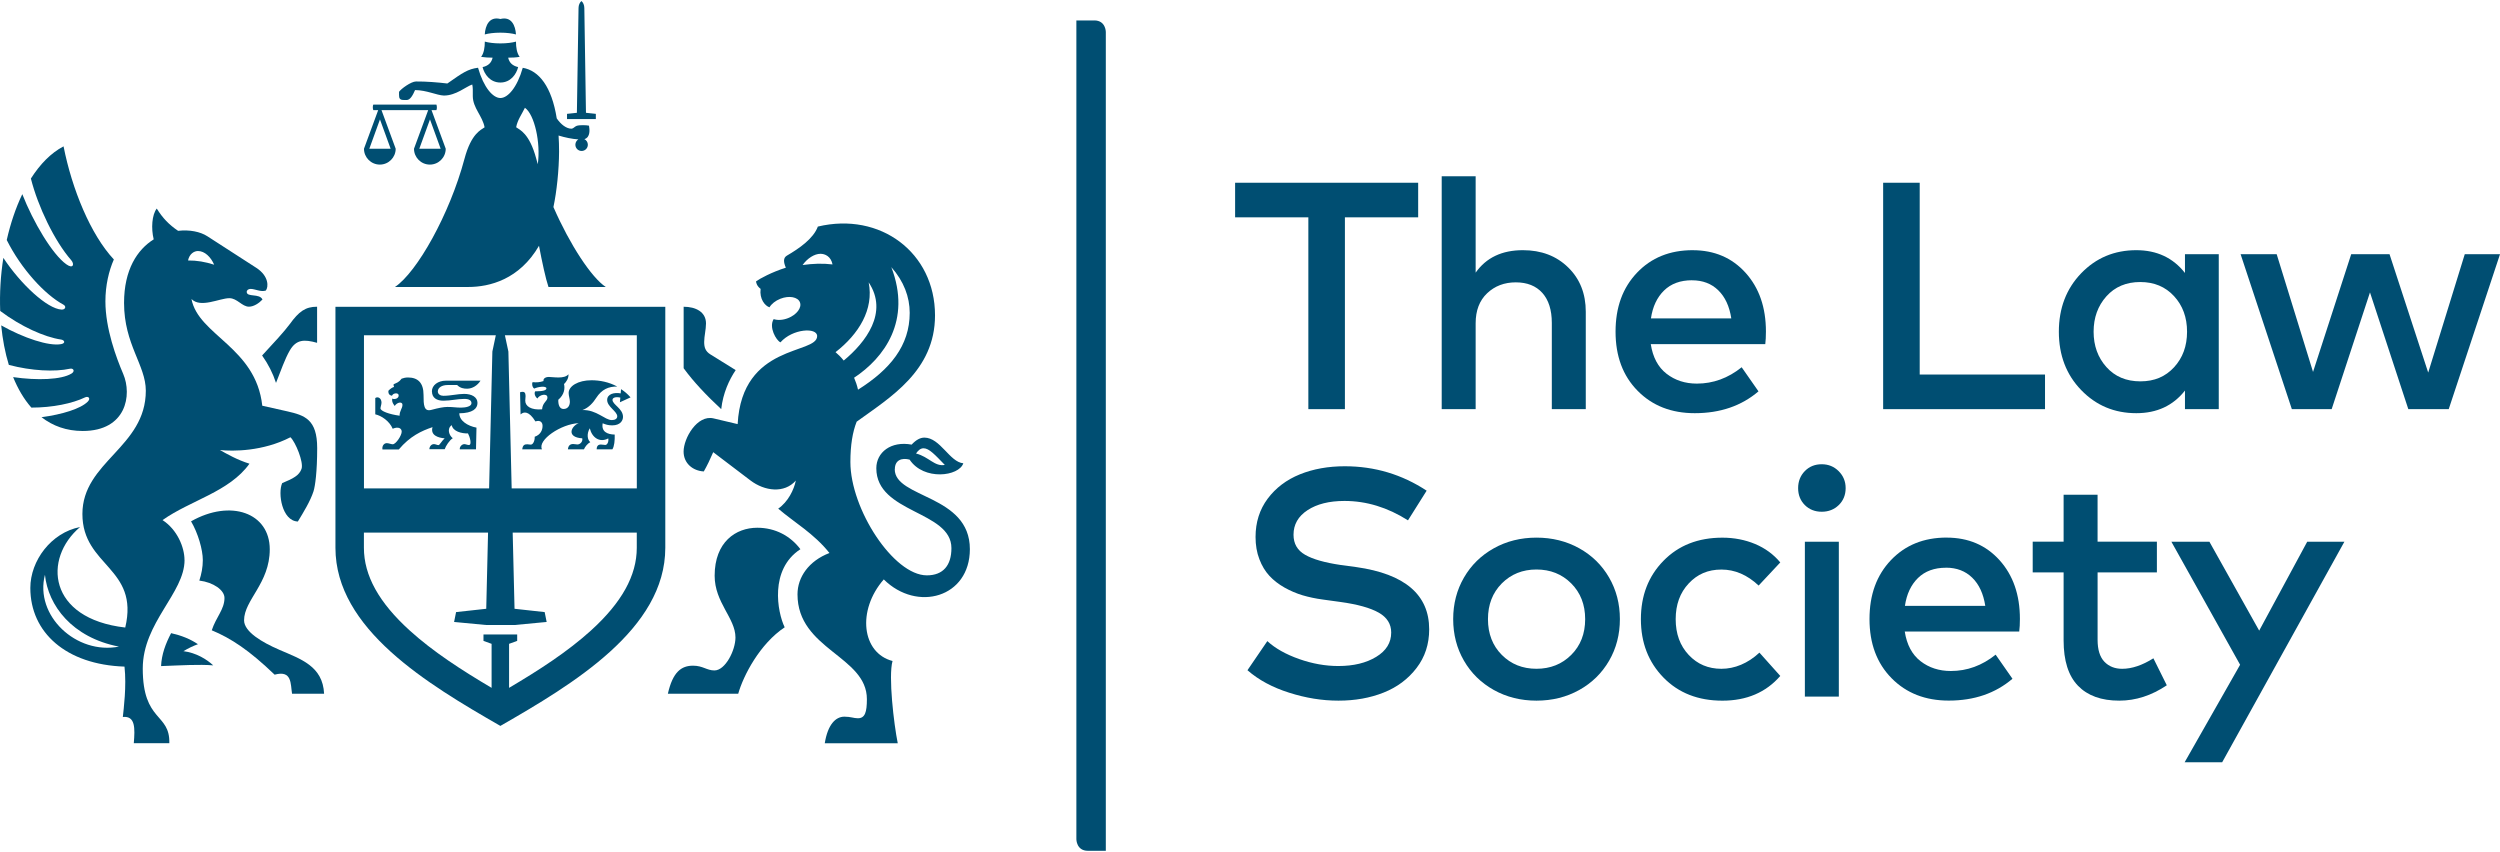 <svg width="135" height="46" viewBox="0 0 135 46" fill="none" xmlns="http://www.w3.org/2000/svg">
	<g clip-path="url(#clip0_993_4901)">
		<path d="M14.905 20.675C15.163 20.027 15.383 19.384 15.645 18.931C15.998 18.321 16.429 18.318 17.123 18.512V16.563C16.489 16.563 16.143 16.819 15.645 17.505C15.381 17.868 14.758 18.547 14.154 19.197C14.486 19.664 14.734 20.155 14.904 20.675" fill="#004E72"/>
		<path d="M15.073 35.083C14.157 34.688 13.18 34.116 13.18 33.498C13.18 32.399 14.567 31.503 14.567 29.663C14.567 27.688 12.45 26.94 10.317 28.152C10.692 28.785 10.952 29.686 10.952 30.244C10.952 30.63 10.88 30.997 10.764 31.351C11.53 31.446 12.122 31.87 12.122 32.289C12.122 32.907 11.666 33.326 11.435 34.036C12.465 34.462 13.456 35.111 14.83 36.432C15.779 36.173 15.684 36.933 15.771 37.463H17.501C17.432 35.968 16.248 35.593 15.073 35.084" fill="#004E72"/>
		<path d="M10.687 34.786C10.269 34.505 9.805 34.319 9.24 34.19C8.944 34.756 8.726 35.334 8.698 35.969C9.822 35.927 10.734 35.869 11.514 35.929C11.169 35.607 10.598 35.25 9.906 35.163C10.172 35.003 10.43 34.88 10.687 34.788" fill="#004E72"/>
		<path d="M38.946 22.095C39.044 21.216 39.378 20.506 39.727 19.985L38.365 19.14C38.087 18.968 38.026 18.753 38.026 18.466C38.026 18.154 38.124 17.793 38.124 17.466C38.124 16.844 37.569 16.564 36.917 16.564V19.884C37.456 20.626 38.172 21.376 38.946 22.094" fill="#004E72"/>
		<path d="M3.849 20.179C3.312 20.504 2.017 20.554 0.709 20.364C0.965 20.996 1.293 21.555 1.694 22.011C2.839 22.011 3.911 21.787 4.593 21.458C4.765 21.376 4.921 21.507 4.735 21.692C4.348 22.076 3.356 22.38 2.242 22.529C2.848 23 3.589 23.273 4.467 23.273C6.821 23.273 7.14 21.329 6.654 20.194C6.281 19.324 5.692 17.75 5.692 16.271C5.692 15.418 5.876 14.631 6.148 14.011C4.891 12.667 3.89 10.219 3.432 7.903C2.75 8.26 2.16 8.868 1.668 9.642C2.05 11.154 2.943 13.017 3.843 14.047C4.035 14.265 3.955 14.541 3.58 14.271C2.824 13.732 1.791 11.986 1.204 10.485C0.848 11.229 0.566 12.07 0.364 12.96C1.138 14.512 2.419 15.911 3.425 16.451C3.594 16.543 3.533 16.727 3.326 16.718C2.552 16.679 1.117 15.346 0.181 13.925C0.033 14.869 -0.026 15.845 0.011 16.791C1.132 17.633 2.395 18.202 3.298 18.336C3.488 18.365 3.557 18.535 3.298 18.583C2.642 18.705 1.286 18.258 0.065 17.57C0.137 18.32 0.274 19.041 0.477 19.705C1.715 20.031 2.96 20.088 3.777 19.911C3.964 19.87 4.074 20.045 3.851 20.18" fill="#004E72"/>
		<path d="M43.222 29.657C42.687 28.945 41.87 28.498 40.894 28.498C39.733 28.498 38.591 29.267 38.591 31.09C38.591 32.545 39.715 33.379 39.715 34.425C39.715 35.116 39.169 36.204 38.579 36.204C38.166 36.204 37.953 35.947 37.427 35.947C36.792 35.947 36.331 36.284 36.065 37.461H39.864C40.14 36.481 41.034 34.764 42.373 33.874C41.978 33.062 41.541 30.75 43.222 29.657Z" fill="#004E72"/>
		<path d="M32.176 6.148L31.642 6.091L31.554 0.435C31.554 0.269 31.485 0.126 31.398 0.057C31.31 0.126 31.241 0.269 31.241 0.435L31.152 6.091L30.619 6.148V6.429H32.175V6.148H32.176Z" fill="#004E72"/>
		<path d="M27.863 1.86C27.831 1.377 27.619 0.874 27.02 1.025C26.421 0.874 26.208 1.377 26.177 1.86C26.385 1.802 26.686 1.764 27.02 1.764C27.354 1.764 27.655 1.802 27.863 1.86Z" fill="#004E72"/>
		<path d="M26.059 3.623C26.154 4.007 26.466 4.457 27.02 4.457C27.574 4.457 27.886 4.006 27.98 3.622C27.669 3.553 27.499 3.378 27.441 3.114C27.654 3.114 27.863 3.104 28.062 3.071C27.913 2.875 27.863 2.566 27.863 2.247C27.655 2.306 27.354 2.344 27.021 2.344C26.689 2.344 26.388 2.306 26.18 2.247C26.18 2.566 26.13 2.875 25.98 3.071C26.178 3.102 26.389 3.113 26.601 3.114C26.543 3.378 26.372 3.556 26.061 3.623" fill="#004E72"/>
		<path d="M21.785 5.401H21.962C22.151 5.401 22.293 5.144 22.413 4.864C23.047 4.87 23.571 5.142 23.968 5.16C24.631 5.16 25.156 4.676 25.502 4.563C25.541 4.736 25.531 4.907 25.531 5.188C25.531 5.829 26.055 6.259 26.168 6.875C25.984 7.014 25.451 7.187 25.081 8.579C24.285 11.565 22.52 14.7 21.328 15.497H25.284C26.443 15.497 28.05 15.092 29.106 13.272C29.269 14.131 29.468 15.062 29.618 15.497H32.712C31.943 14.992 30.78 13.228 29.885 11.182C30.064 10.341 30.184 9.192 30.19 8.189C30.19 7.882 30.181 7.593 30.163 7.319C30.508 7.425 30.895 7.506 31.231 7.528C31.134 7.587 31.07 7.693 31.07 7.815C31.07 8.001 31.22 8.152 31.407 8.152C31.593 8.152 31.744 8.001 31.744 7.815C31.744 7.682 31.667 7.569 31.557 7.513C31.889 7.416 31.843 6.987 31.806 6.786C31.69 6.756 31.279 6.74 31.134 6.798C31.015 6.847 30.97 6.94 30.863 6.95C30.582 6.95 30.288 6.719 30.064 6.393C29.793 4.685 29.111 3.812 28.229 3.661C27.922 4.739 27.417 5.293 27.021 5.293C26.625 5.293 26.12 4.739 25.814 3.658C25.267 3.73 24.985 3.926 24.157 4.509C23.673 4.45 23 4.394 22.464 4.4C22.201 4.4 21.653 4.798 21.548 4.959V5.124C21.548 5.299 21.582 5.398 21.787 5.398L21.785 5.401ZM28.346 5.82C28.86 6.178 29.206 7.705 29.04 8.868C29.012 8.77 28.986 8.673 28.959 8.575C28.587 7.182 28.056 7.009 27.872 6.871C27.944 6.479 28.181 6.162 28.346 5.82Z" fill="#004E72"/>
		<path d="M18.114 29.582C18.114 33.967 23.092 36.942 27.02 39.199C30.948 36.942 35.926 33.967 35.926 29.582V16.566H18.114V29.582ZM34.388 18.104V26.374H27.63L27.453 18.985L27.265 18.106H34.388V18.104ZM19.654 18.104H26.774L26.588 18.983L26.412 26.372H19.654V18.103V18.104ZM19.654 28.76H26.355L26.257 32.874L24.628 33.053L24.521 33.586L26.237 33.749H27.803L29.519 33.586L29.412 33.053L27.785 32.874L27.685 28.76H34.386V29.582C34.386 31.077 33.576 32.538 31.911 34.048C30.655 35.187 29.123 36.179 27.49 37.144V34.767L27.928 34.608V34.261H26.108V34.608L26.546 34.767V37.144C24.914 36.179 23.381 35.187 22.126 34.048C20.461 32.538 19.651 31.078 19.651 29.582V28.76H19.654Z" fill="#004E72"/>
		<path d="M23.326 21.139C23.326 21.483 23.584 21.638 23.944 21.638C24.345 21.638 24.691 21.541 25.076 21.541C25.343 21.541 25.459 21.632 25.459 21.772C25.459 21.948 25.155 22.012 24.89 22.012C24.625 22.012 24.488 21.975 24.16 21.975C23.959 21.975 23.678 22.029 23.303 22.131C22.889 22.247 22.871 21.88 22.871 21.32C22.871 20.676 22.567 20.384 22.034 20.384C21.906 20.384 21.79 20.408 21.688 20.448C21.54 20.647 21.421 20.671 21.27 20.743C21.222 20.767 21.28 20.892 21.28 20.892C21.081 20.962 20.973 21.105 20.973 21.105C20.962 21.291 21.049 21.344 21.162 21.371C21.191 21.32 21.225 21.278 21.299 21.255C21.387 21.228 21.495 21.234 21.522 21.321C21.548 21.4 21.495 21.485 21.414 21.52C21.328 21.556 21.236 21.558 21.185 21.522C21.126 21.717 21.316 21.921 21.316 21.921C21.442 21.711 21.733 21.674 21.733 21.859C21.733 22.055 21.567 22.201 21.579 22.448C21.019 22.374 20.546 22.196 20.546 22.053C20.546 21.975 20.601 21.847 20.601 21.74C20.601 21.511 20.416 21.391 20.265 21.493V22.374C20.596 22.446 21.031 22.737 21.206 23.152C21.516 23.018 21.692 23.134 21.692 23.309C21.692 23.515 21.379 23.991 21.206 23.991C21.128 23.991 20.989 23.93 20.887 23.93C20.73 23.93 20.62 24.085 20.653 24.271H21.535C22.142 23.552 22.762 23.267 23.356 23.066C23.232 23.503 23.652 23.641 24.012 23.67C23.861 23.801 23.741 24.036 23.681 24.036C23.602 24.036 23.518 23.982 23.434 23.982C23.286 23.982 23.19 24.116 23.186 24.256H24.015C24.068 24.084 24.282 23.76 24.45 23.664C24.254 23.518 24.119 23.149 24.393 22.958C24.461 23.294 24.914 23.413 25.272 23.405C25.361 23.558 25.504 24.031 25.319 24.031C25.247 24.031 25.143 23.983 25.072 23.983C24.945 23.983 24.808 24.129 24.829 24.263H25.704L25.73 23.092C25.256 23.005 24.799 22.718 24.804 22.318C25.528 22.311 25.784 22.064 25.784 21.759C25.784 21.439 25.468 21.27 25.061 21.27C24.712 21.27 24.342 21.373 23.937 21.373C23.786 21.373 23.642 21.288 23.642 21.138C23.642 20.939 23.854 20.791 24.173 20.791H24.685C24.861 20.965 25.048 20.99 25.224 20.99C25.519 20.99 25.793 20.804 25.947 20.557H24.071C23.663 20.557 23.321 20.794 23.321 21.138" fill="#004E72"/>
		<path d="M28.917 22.756C29.173 22.67 29.298 22.807 29.298 22.995C29.298 23.209 29.204 23.47 28.872 23.586C28.89 23.738 28.808 24.01 28.662 24.01C28.59 24.01 28.539 23.991 28.471 23.991C28.34 23.991 28.226 24.024 28.202 24.263H29.267C29.013 23.763 30.302 22.889 31.252 22.851C30.844 23.006 30.559 23.613 31.443 23.67C31.479 23.848 31.331 24.001 31.178 24.001C31.101 24.001 31.041 23.977 30.949 23.977C30.793 23.977 30.686 24.058 30.668 24.263H31.533C31.59 24.122 31.741 23.941 31.877 23.875C31.733 23.771 31.66 23.446 31.848 23.128C31.973 23.644 32.391 23.917 32.847 23.674C32.879 23.851 32.795 24.028 32.683 24.028C32.61 24.028 32.549 24.004 32.437 24.004C32.324 24.004 32.22 24.066 32.22 24.263H33.069C33.173 24.102 33.204 23.784 33.194 23.467C32.793 23.458 32.462 23.31 32.545 22.857C32.697 22.92 32.837 22.97 33.054 22.97C33.513 22.97 33.642 22.697 33.642 22.511C33.642 22.062 33.075 21.851 33.075 21.594C33.075 21.478 33.234 21.412 33.498 21.47L33.475 21.723L34.05 21.458C33.879 21.266 33.733 21.142 33.537 21.014L33.517 21.243C33.185 21.18 32.787 21.263 32.787 21.6C32.787 21.966 33.331 22.213 33.331 22.482C33.331 22.612 33.215 22.684 33.037 22.684C32.658 22.684 32.22 22.121 31.452 22.143C31.801 22.017 32.041 21.728 32.194 21.488C32.492 21.028 32.861 20.865 33.331 20.874C32.876 20.627 32.381 20.534 31.941 20.534C31.211 20.534 30.707 20.853 30.707 21.221C30.707 21.374 30.773 21.541 30.773 21.692C30.773 21.877 30.684 22.085 30.43 22.085C30.228 22.085 30.138 21.878 30.148 21.586C30.475 21.312 30.515 20.968 30.457 20.74C30.576 20.627 30.716 20.424 30.696 20.209C30.482 20.48 29.864 20.355 29.642 20.355C29.445 20.355 29.323 20.451 29.35 20.576C29.162 20.642 28.976 20.66 28.762 20.636C28.703 20.736 28.751 20.928 28.851 20.983C29.055 20.882 29.507 20.826 29.507 20.972C29.507 21.067 29.352 21.133 28.897 21.133C28.835 21.248 28.893 21.425 29.022 21.519C29.126 21.311 29.561 21.215 29.561 21.466C29.561 21.677 29.305 21.716 29.272 22.103C28.685 22.154 28.364 21.939 28.364 21.64C28.364 21.52 28.384 21.454 28.381 21.383C28.375 21.219 28.336 21.106 28.083 21.183L28.111 22.38C28.281 22.22 28.561 22.181 28.914 22.759" fill="#004E72"/>
		<path d="M9.963 30.243C9.963 29.547 9.566 28.596 8.777 28.085C10.294 27.011 12.382 26.562 13.471 25.04C12.822 24.838 12.266 24.522 11.875 24.301C12.574 24.378 14.203 24.378 15.684 23.611C15.958 23.87 16.406 24.963 16.283 25.318C16.16 25.672 15.837 25.841 15.238 26.088C14.993 26.625 15.223 28.131 16.084 28.162C16.393 27.655 16.76 27.056 16.929 26.533C17.019 26.252 17.128 25.472 17.128 24.195C17.128 22.643 16.453 22.428 15.515 22.213L14.163 21.909C13.816 18.744 10.716 18.112 10.339 16.146C10.833 16.654 11.855 16.102 12.387 16.102C12.805 16.102 13.073 16.561 13.444 16.561C13.701 16.561 13.99 16.372 14.174 16.174C14.017 15.828 13.323 16.067 13.323 15.762C13.323 15.671 13.412 15.601 13.533 15.601C13.772 15.601 14.086 15.78 14.354 15.69C14.501 15.509 14.537 14.913 13.837 14.461L11.201 12.76C10.817 12.511 10.234 12.393 9.617 12.465C9.116 12.125 8.781 11.771 8.465 11.262C8.205 11.593 8.152 12.329 8.3 12.925C7.413 13.482 6.699 14.56 6.699 16.359C6.699 18.603 7.874 19.72 7.874 21.097C7.874 24.165 4.45 24.925 4.45 27.757C4.45 30.589 7.533 30.642 6.763 33.887C2.576 33.406 2.317 30.158 4.324 28.46C2.76 28.764 1.638 30.28 1.638 31.748C1.638 34.154 3.568 35.891 6.723 35.997C6.841 37.049 6.675 38.312 6.633 38.717C7.315 38.646 7.291 39.328 7.225 40.132H9.144C9.183 38.484 7.709 39.008 7.709 36.099C7.709 33.616 9.966 32.025 9.966 30.241L9.963 30.243ZM10.69 13.555C11.055 13.555 11.384 13.878 11.565 14.294C11.062 14.136 10.644 14.064 10.153 14.065C10.228 13.711 10.479 13.555 10.69 13.555ZM2.427 31.038C2.597 32.694 3.892 34.429 6.425 34.917C4.123 35.37 1.856 33.245 2.427 31.038Z" fill="#004E72"/>
		<path d="M48.322 25.338C48.322 24.838 48.698 24.71 49.118 24.819C49.883 25.97 51.786 25.728 52.019 25.017C51.282 24.957 50.774 23.631 49.915 23.631C49.701 23.631 49.474 23.744 49.228 24.009C48.111 23.802 47.321 24.427 47.321 25.285C47.321 27.723 51.377 27.575 51.377 29.6C51.377 30.532 50.928 31.069 50.05 31.069C48.256 31.069 45.921 27.497 45.921 24.947C45.921 24.034 46.04 23.328 46.26 22.771C48.059 21.464 50.491 20.033 50.491 17.032C50.491 13.63 47.526 11.431 44.164 12.235C43.92 12.891 43.16 13.413 42.494 13.803C42.285 13.925 42.308 14.16 42.436 14.455C41.668 14.697 41.031 15.047 40.828 15.191C40.828 15.283 40.885 15.458 41.073 15.599C41.004 16.149 41.31 16.516 41.552 16.594C41.66 16.411 41.871 16.238 42.144 16.131C42.613 15.948 43.085 16.036 43.197 16.325C43.31 16.614 43.021 16.998 42.553 17.18C42.27 17.291 41.986 17.303 41.779 17.231C41.504 17.665 41.91 18.378 42.144 18.487C42.792 17.747 44.126 17.665 44.126 18.149C44.126 19.157 40.068 18.527 39.833 22.902L38.531 22.593C37.647 22.384 36.914 23.665 36.914 24.385C36.914 25.026 37.421 25.427 38.005 25.458C38.18 25.156 38.353 24.793 38.514 24.417L40.519 25.94C41.293 26.529 42.357 26.657 42.975 25.949C42.878 26.44 42.555 27.102 42.023 27.467C42.026 27.47 42.029 27.473 42.032 27.474C42.892 28.212 43.955 28.811 44.79 29.862C43.669 30.291 43.065 31.172 43.065 32.093C43.065 35.081 46.812 35.422 46.812 37.755C46.812 38.464 46.707 38.786 46.326 38.786C46.097 38.786 45.94 38.7 45.597 38.7C45.124 38.7 44.7 39.122 44.537 40.138H48.479C48.269 39.104 47.965 36.517 48.197 35.694C46.538 35.26 46.263 32.963 47.724 31.288C49.522 33.07 52.373 32.267 52.373 29.654C52.373 26.697 48.316 26.916 48.316 25.339L48.322 25.338ZM49.873 24.207C50.174 24.207 50.494 24.563 51.02 25.106C50.466 25.21 50.16 24.665 49.465 24.489C49.569 24.341 49.692 24.207 49.871 24.207H49.873ZM49.124 16.895C49.124 18.667 48.068 19.951 46.333 21.043C46.282 20.814 46.208 20.599 46.121 20.397C47.736 19.333 49.242 17.314 48.131 14.425C48.808 15.187 49.124 16.039 49.124 16.895ZM43.339 14.312C43.598 13.948 43.979 13.705 44.306 13.705C44.548 13.705 44.87 13.841 44.957 14.279C44.414 14.213 43.893 14.235 43.339 14.312ZM45.118 19.017C46.37 18.043 47.199 16.713 46.908 15.248C47.994 16.871 46.744 18.493 45.561 19.47C45.407 19.279 45.252 19.128 45.12 19.018" fill="#004E72"/>
		<path d="M20.51 8.888C20.983 8.888 21.367 8.504 21.367 8.031L20.601 5.948H23.122L22.356 8.031C22.356 8.504 22.74 8.888 23.213 8.888C23.685 8.888 24.069 8.504 24.069 8.031L23.303 5.948H23.566C23.601 5.878 23.599 5.725 23.566 5.647H20.158C20.122 5.716 20.125 5.871 20.158 5.948H20.422L19.655 8.031C19.655 8.504 20.039 8.888 20.512 8.888H20.51ZM23.795 8.031H22.643L23.219 6.448L23.795 8.031ZM20.518 6.448L21.094 8.031H19.944L20.518 6.448Z" fill="#004E72"/>
		<path d="M59.092 1.105H58.124V45.321C58.124 45.321 58.124 45.943 58.746 45.943H59.714V1.725C59.714 1.725 59.714 1.103 59.092 1.103" fill="#004E72"/>
		<path d="M76.581 11.736H72.625V22.094H70.651V11.736H66.696V9.868H76.581V11.736Z" fill="#004E72"/>
		<path d="M79.685 14.723C80.256 13.913 81.105 13.51 82.235 13.51C83.232 13.51 84.046 13.82 84.68 14.44C85.316 15.059 85.632 15.858 85.632 16.837V22.094H83.798V17.439C83.798 16.742 83.628 16.201 83.288 15.819C82.946 15.438 82.467 15.247 81.852 15.247C81.236 15.247 80.719 15.443 80.305 15.836C79.891 16.229 79.685 16.769 79.685 17.455V22.092H77.852V9.519H79.685V14.723Z" fill="#004E72"/>
		<path d="M91.369 15.134C90.74 15.134 90.237 15.318 89.858 15.688C89.48 16.058 89.243 16.56 89.151 17.195H93.49C93.391 16.543 93.157 16.037 92.787 15.676C92.418 15.315 91.945 15.136 91.369 15.136V15.134ZM91.404 13.511C92.573 13.511 93.526 13.918 94.259 14.729C94.993 15.542 95.36 16.599 95.36 17.904C95.36 18.172 95.348 18.398 95.325 18.584H89.142C89.252 19.295 89.537 19.828 89.995 20.183C90.451 20.537 90.997 20.715 91.631 20.715C92.51 20.715 93.316 20.421 94.05 19.832L94.958 21.133C94.038 21.919 92.892 22.312 91.518 22.312C90.253 22.312 89.225 21.91 88.432 21.103C87.635 20.296 87.24 19.233 87.24 17.912C87.24 16.59 87.626 15.54 88.397 14.728C89.169 13.916 90.172 13.51 91.405 13.51" fill="#004E72"/>
		<path d="M110.431 22.094H101.69V9.868H103.664V20.225H110.431V22.094Z" fill="#004E72"/>
		<path d="M115.578 15.229C114.815 15.229 114.204 15.488 113.744 16.003C113.284 16.519 113.055 17.154 113.055 17.912C113.055 18.669 113.284 19.304 113.744 19.819C114.204 20.334 114.815 20.593 115.578 20.593C116.341 20.593 116.93 20.34 117.398 19.834C117.866 19.327 118.101 18.687 118.101 17.913C118.101 17.139 117.866 16.498 117.398 15.991C116.929 15.483 116.323 15.23 115.578 15.23V15.229ZM119.813 22.094H117.988V21.09C117.347 21.906 116.472 22.312 115.36 22.312C114.178 22.312 113.186 21.895 112.382 21.062C111.578 20.23 111.178 19.179 111.178 17.912C111.178 16.644 111.58 15.592 112.382 14.758C113.186 13.925 114.178 13.51 115.36 13.51C116.466 13.51 117.343 13.919 117.988 14.74V13.726H119.813V22.092V22.094Z" fill="#004E72"/>
		<path d="M133.097 13.728L131.123 20.12L129.035 13.728H126.965L124.904 20.084L122.941 13.728H120.993L123.76 22.094H125.91L127.979 15.789L130.049 22.094H132.231L135 13.728H133.097Z" fill="#004E72"/>
		<path d="M76.031 28.099C74.931 27.4 73.787 27.051 72.6 27.051C71.778 27.051 71.116 27.217 70.609 27.548C70.103 27.879 69.85 28.322 69.85 28.876C69.85 29.358 70.058 29.72 70.475 29.958C70.89 30.198 71.53 30.381 72.391 30.508L73.237 30.622C75.863 30.994 77.176 32.115 77.176 33.984C77.176 34.782 76.95 35.477 76.495 36.07C76.04 36.665 75.449 37.108 74.719 37.398C73.987 37.69 73.174 37.835 72.278 37.835C71.383 37.835 70.517 37.692 69.615 37.406C68.713 37.121 67.961 36.716 67.363 36.192L68.436 34.62C68.862 35.012 69.433 35.333 70.148 35.586C70.865 35.84 71.572 35.965 72.271 35.965C73.091 35.965 73.773 35.801 74.314 35.471C74.856 35.143 75.125 34.705 75.125 34.157C75.125 33.696 74.901 33.338 74.449 33.082C73.998 32.826 73.306 32.633 72.376 32.505L71.425 32.374C71.041 32.322 70.681 32.246 70.345 32.147C70.011 32.048 69.683 31.908 69.364 31.729C69.045 31.548 68.772 31.337 68.548 31.095C68.323 30.852 68.141 30.553 68.006 30.196C67.867 29.838 67.8 29.437 67.8 28.995C67.8 28.203 68.018 27.515 68.454 26.929C68.891 26.345 69.471 25.907 70.192 25.615C70.914 25.323 71.723 25.178 72.62 25.178C74.232 25.178 75.705 25.619 77.039 26.497L76.034 28.094L76.031 28.099Z" fill="#004E72"/>
		<path d="M84.847 31.504C84.346 31.003 83.721 30.753 82.97 30.753C82.219 30.753 81.596 31.005 81.097 31.504C80.6 32.006 80.35 32.648 80.35 33.434C80.35 34.22 80.599 34.864 81.097 35.364C81.596 35.866 82.22 36.114 82.97 36.114C83.72 36.114 84.347 35.864 84.847 35.364C85.349 34.863 85.599 34.22 85.599 33.434C85.599 32.648 85.347 32.006 84.847 31.504ZM80.664 29.609C81.35 29.225 82.12 29.032 82.969 29.032C83.818 29.032 84.587 29.224 85.273 29.604C85.961 29.985 86.499 30.512 86.89 31.185C87.28 31.858 87.474 32.608 87.474 33.433C87.474 34.258 87.28 35.011 86.89 35.682C86.499 36.353 85.961 36.882 85.273 37.263C84.587 37.644 83.818 37.835 82.969 37.835C82.12 37.835 81.35 37.642 80.664 37.258C79.977 36.874 79.44 36.347 79.053 35.677C78.666 35.008 78.472 34.259 78.472 33.433C78.472 32.606 78.666 31.858 79.053 31.19C79.44 30.521 79.977 29.993 80.664 29.609Z" fill="#004E72"/>
		<path d="M93.008 29.034C93.642 29.034 94.231 29.148 94.773 29.374C95.315 29.601 95.769 29.933 96.135 30.371L94.966 31.62C94.354 31.044 93.686 30.756 92.957 30.756C92.229 30.756 91.658 31.006 91.19 31.506C90.72 32.007 90.487 32.65 90.487 33.436C90.487 34.222 90.72 34.866 91.19 35.366C91.658 35.867 92.247 36.115 92.957 36.115C93.668 36.115 94.386 35.825 95.009 35.242L96.135 36.501C95.361 37.391 94.318 37.836 93.01 37.836C91.702 37.836 90.639 37.421 89.827 36.588C89.014 35.754 88.608 34.705 88.608 33.434C88.608 32.164 89.014 31.114 89.827 30.283C90.639 29.451 91.7 29.034 93.01 29.034" fill="#004E72"/>
		<path d="M99.297 37.616H97.463V29.252H99.297V37.616ZM98.372 25.069C98.734 25.069 99.039 25.193 99.289 25.443C99.541 25.695 99.665 26 99.665 26.36C99.665 26.72 99.542 27.032 99.294 27.273C99.047 27.513 98.74 27.634 98.374 27.634C98.008 27.634 97.702 27.513 97.46 27.273C97.219 27.03 97.099 26.726 97.099 26.36C97.099 25.994 97.219 25.686 97.46 25.439C97.702 25.192 98.007 25.069 98.374 25.069" fill="#004E72"/>
		<path d="M105.084 30.657C104.454 30.657 103.952 30.842 103.572 31.211C103.194 31.581 102.958 32.082 102.866 32.718H107.205C107.105 32.066 106.872 31.558 106.502 31.197C106.133 30.836 105.66 30.655 105.084 30.655V30.657ZM105.118 29.031C106.288 29.031 107.241 29.437 107.974 30.249C108.707 31.062 109.075 32.118 109.075 33.422C109.075 33.69 109.063 33.917 109.038 34.104H102.857C102.967 34.815 103.252 35.348 103.709 35.703C104.165 36.057 104.712 36.234 105.346 36.234C106.225 36.234 107.03 35.941 107.765 35.352L108.673 36.653C107.753 37.439 106.607 37.832 105.233 37.832C103.968 37.832 102.94 37.43 102.145 36.623C101.35 35.816 100.953 34.753 100.953 33.43C100.953 32.106 101.34 31.06 102.11 30.247C102.883 29.436 103.885 29.029 105.118 29.029" fill="#004E72"/>
		<path d="M116.474 30.911H113.27V34.553C113.27 35.083 113.392 35.476 113.636 35.732C113.88 35.987 114.201 36.115 114.597 36.115C115.12 36.115 115.684 35.926 116.283 35.548L117.007 37.005C116.185 37.559 115.33 37.835 114.439 37.835C113.472 37.835 112.73 37.567 112.212 37.031C111.694 36.495 111.435 35.679 111.435 34.584V30.908H109.766V29.249H111.435V26.717H113.269V29.249H116.472V30.908L116.474 30.911Z" fill="#004E72"/>
		<path d="M119.997 41.163H117.97L120.966 35.897L117.254 29.252H119.307L121.996 34.054L124.59 29.252H126.598L119.997 41.163Z" fill="#004E72"/>
	</g>
	<defs>
		<clipPath id="clip0_993_4901">
			<rect width="135" height="45.886" fill="white" transform="translate(0 0.057)"/>
		</clipPath>
	</defs>
</svg>
